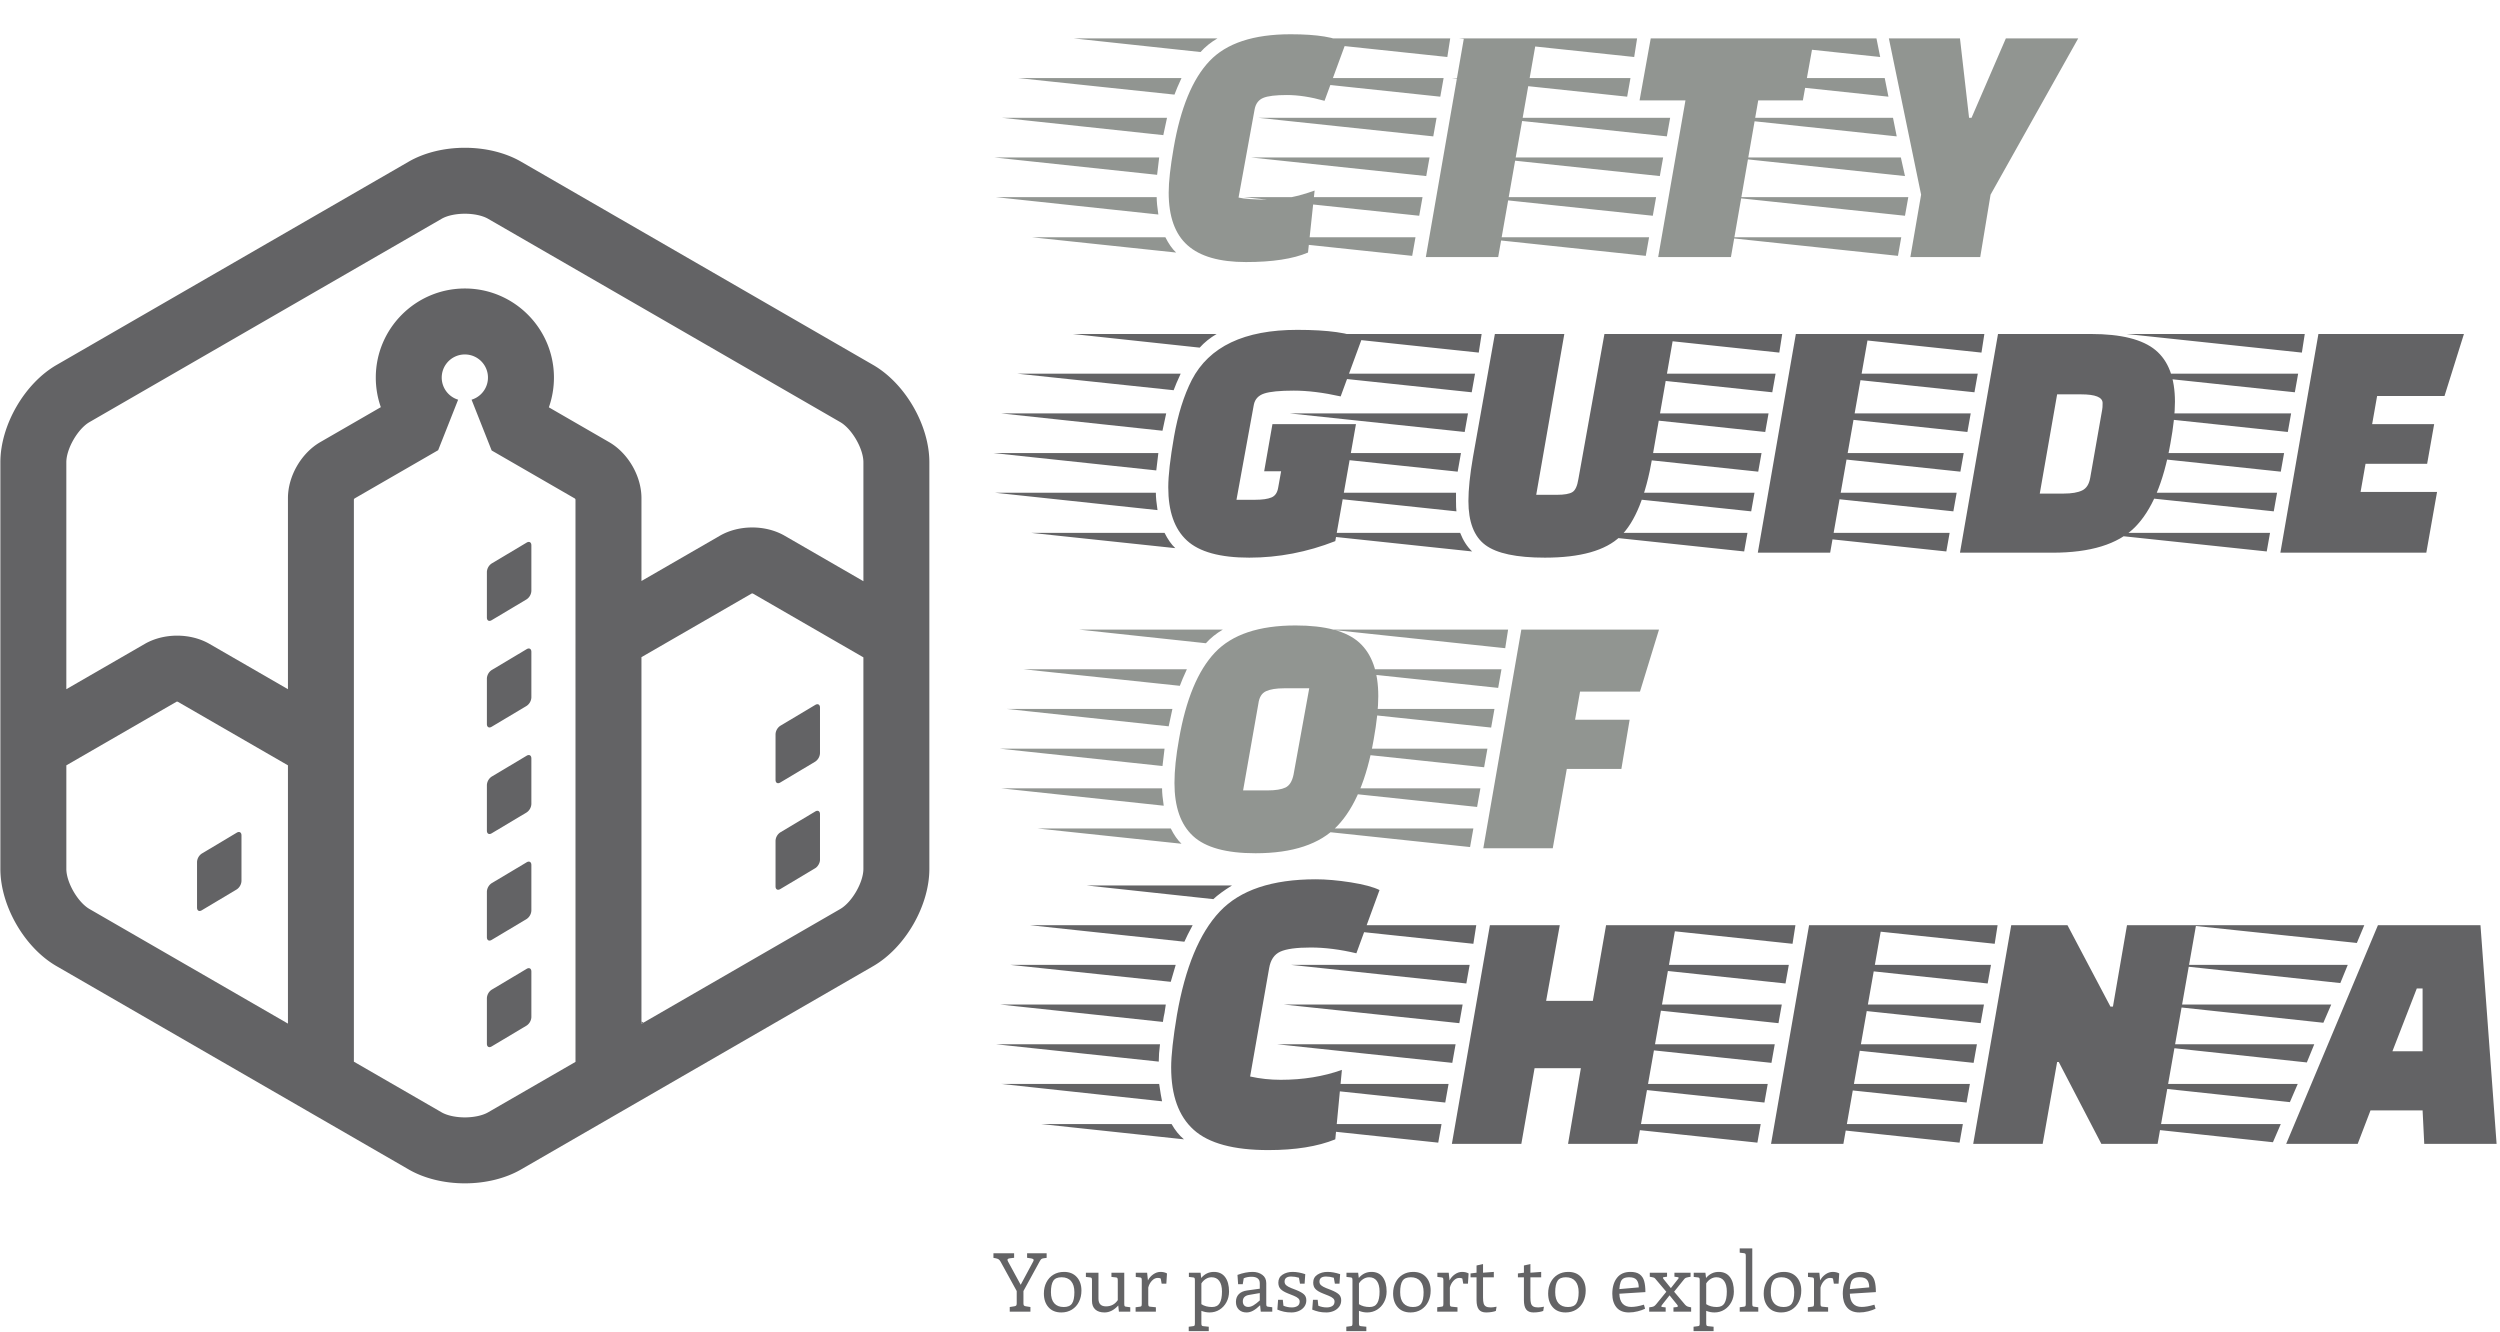 <svg xmlns="http://www.w3.org/2000/svg" version="1.1" xmlns:xlink="http://www.w3.org/1999/xlink" xmlns:svgjs="http://svgjs.dev/svgjs" width="1500" height="799" viewBox="0 0 1500 799"><g transform="matrix(1,0,0,1,-0.909,-0.169)"><svg viewBox="0 0 396 211" data-background-color="#ffffff" preserveAspectRatio="xMidYMid meet" height="799" width="1500" xmlns="http://www.w3.org/2000/svg" xmlns:xlink="http://www.w3.org/1999/xlink"><g id="tight-bounds" transform="matrix(1,0,0,1,0.24,0.045)"><svg viewBox="0 0 395.52 210.911" height="210.911" width="395.52"><g><svg viewBox="0 0 517.799 276.116" height="210.911" width="395.52"><g transform="matrix(1,0,0,1,205.984,0)"><svg viewBox="0 0 311.815 276.116" height="276.116" width="311.815"><g id="textblocktransform"><svg viewBox="0 0 311.815 276.116" height="276.116" width="311.815" id="textblock"><g><svg viewBox="0 0 311.815 245.672" height="245.672" width="311.815"><g transform="matrix(1,0,0,1,0,0)"><svg width="311.815" viewBox="-11.1 -26.95 181.8 134.95" height="245.672" data-palette-color="#919591"><svg></svg><svg></svg><svg></svg><svg></svg><g class="wordmark-text-0" data-fill-palette-color="primary" id="text-0"><path d="M27.75-8.05l-0.8 7.5c-1.8 0.767-4.3 1.15-7.5 1.15-3.2 0-5.557-0.677-7.07-2.03-1.52-1.347-2.28-3.47-2.28-6.37v0c0-1.3 0.2-3.1 0.6-5.4v0c0.833-4.833 2.277-8.333 4.33-10.5 2.047-2.167 5.32-3.25 9.82-3.25v0c3.233 0 5.45 0.367 6.65 1.1v0l-2.55 6.95c-1.667-0.467-3.183-0.7-4.55-0.7-1.367 0-2.323 0.117-2.87 0.35-0.553 0.233-0.897 0.683-1.03 1.35v0l-1.95 10.7c0.7 0.167 1.91 0.25 3.63 0.25 1.713 0 3.57-0.367 5.57-1.1zM-11-12.05h19.95c-0.133 1.033-0.217 1.733-0.25 2.1v0zM-10.1-16.85h20l-0.45 2.1zM-10.8-7.25h19.45c0 0.533 0.067 1.233 0.2 2.1v0zM-8.1-21.65h19.75c-0.4 0.867-0.683 1.533-0.85 2v0zM-6.45-2.4h16.15c0.4 0.8 0.833 1.417 1.3 1.85v0zM-1.4-26.45h17.4c-0.8 0.467-1.483 1.017-2.05 1.65v0zM49.95 0h-8.75l4.6-26.45h8.8zM39.95-2.4l-0.4 2.25-21.2-2.25zM41.65-12.05l-0.4 2.25-21.2-2.25zM42.5-16.85l-0.4 2.25-21.2-2.25zM43.35-21.65l-0.4 2.25-21.2-2.25zM44.15-26.45l-0.35 2.25-21.2-2.25zM40.8-7.25l-0.4 2.25-21.2-2.25zM88.15-26.45l-1.35 7.5h-5.4l-3.3 18.95h-8.8l3.3-18.95h-5.55l1.35-7.5zM68.2-2.4l-0.4 2.25-21.2-2.25zM69.9-12.05l-0.4 2.25-21.2-2.25zM70.75-16.85l-0.4 2.25-21.2-2.25zM65.95-21.65l-0.4 2.25-21.2-2.25zM66.75-26.45l-0.35 2.25-21.2-2.25zM69.05-7.25l-0.4 2.25-21.2-2.25zM98.7-2.4l-0.4 2.25-21.2-2.25zM99.55-7.25l-0.4 2.25-21.2-2.25zM96.7-21.65l0.45 2.25-21.2-2.25zM95.7-26.45l0.45 2.25-21.2-2.25zM97.7-16.85l0.45 2.25-21.2-2.25zM98.65-12.05l0.5 2.25-21.2-2.25zM97.2-26.45h8.6l1.1 9.6h0.3l4.15-9.6h8.75l-10.6 18.9-1.25 7.55h-8.45l1.3-7.55z" fill="#919591" fill-rule="nonzero" stroke="none" stroke-width="1" stroke-linecap="butt" stroke-linejoin="miter" stroke-miterlimit="10" stroke-dasharray="" stroke-dashoffset="0" font-family="none" font-weight="none" font-size="none" text-anchor="none" style="mix-blend-mode: normal" data-fill-palette-color="primary" opacity="1"></path><path transform="translate(0,35.75)" d="M32.75-15.55l-2.5 14.15c-3.4 1.333-6.867 2-10.4 2-3.533 0-6.05-0.693-7.55-2.08-1.5-1.38-2.25-3.52-2.25-6.42v0c0-1.433 0.233-3.483 0.7-6.15 0.467-2.667 1.183-4.95 2.15-6.85v0c2.1-4.033 6.35-6.05 12.75-6.05v0c3.733 0 6.333 0.367 7.8 1.1v0l-2.55 6.95c-2.1-0.467-3.99-0.7-5.67-0.7-1.687 0-2.88 0.117-3.58 0.35-0.7 0.233-1.117 0.683-1.25 1.35v0l-2.1 11.5h2.3c0.833 0 1.477-0.093 1.93-0.28 0.447-0.18 0.72-0.587 0.82-1.22v0l0.35-1.95h-2.05l1-5.7zM-11.1-12.05h19.95c-0.133 1.033-0.217 1.733-0.25 2.1v0zM-10.2-16.85h20l-0.45 2.1zM-10.9-7.25h19.45c0 0.533 0.067 1.233 0.2 2.1v0zM-8.2-21.65h19.75c-0.4 0.867-0.683 1.533-0.85 2v0zM-6.55-2.4h16.15c0.4 0.8 0.833 1.417 1.3 1.85v0zM-1.5-26.45h17.4c-0.8 0.467-1.483 1.017-2.05 1.65v0zM45.45-12.05l-0.4 2.25-21.2-2.25zM46.3-16.85l-0.4 2.25-21.2-2.25zM47.15-21.65l-0.4 2.25-21.2-2.25zM47.95-26.45l-0.35 2.25-21.2-2.25zM23.7-7.25h21.15v1c0 0.567 0.017 0.983 0.05 1.25v0zM46.8-0.15v0l-21.2-2.25h19.75c0.367 0.933 0.85 1.683 1.45 2.25zM54.55-7h2.5c0.9 0 1.527-0.11 1.88-0.33 0.347-0.213 0.587-0.737 0.72-1.57v0l3.15-17.55h8.4l-2.6 14.9c-0.8 4.667-2.09 7.857-3.87 9.57-1.787 1.72-4.83 2.58-9.13 2.58v0c-3.433 0-5.833-0.51-7.2-1.53-1.367-1.013-2.05-2.787-2.05-5.32v0c0-1.4 0.183-3.167 0.55-5.3v0l2.65-14.9h8.4zM90.1 0h-8.75l4.6-26.45h8.8zM80.1-2.4l-0.4 2.25-21.2-2.25zM81.8-12.05l-0.4 2.25-21.2-2.25zM82.65-16.85l-0.4 2.25-21.2-2.25zM83.5-21.65l-0.4 2.25-21.2-2.25zM84.3-26.45l-0.35 2.25-21.2-2.25zM80.95-7.25l-0.4 2.25-21.2-2.25zM110.4-26.45h11.25c3.633 0 6.233 0.65 7.8 1.95 1.567 1.3 2.35 3.383 2.35 6.25v0c0 1.367-0.183 3.05-0.55 5.05v0c-0.833 4.733-2.273 8.117-4.32 10.15-2.053 2.033-5.363 3.05-9.93 3.05v0h-11.2zM120.45-19.15v0h-2.9l-2.1 12h2.9c0.967 0 1.71-0.127 2.23-0.38 0.513-0.247 0.837-0.753 0.97-1.52v0l1.45-8.25c0.033-0.133 0.05-0.4 0.05-0.8v0c0-0.7-0.867-1.05-2.6-1.05zM104.55-2.4l-0.4 2.25-21.2-2.25zM106.25-12.05l-0.4 2.25-21.2-2.25zM107.1-16.85l-0.4 2.25-21.2-2.25zM107.95-21.65l-0.4 2.25-21.2-2.25zM108.75-26.45l-0.35 2.25-21.2-2.25zM105.4-7.25l-0.4 2.25-21.2-2.25zM163.15-15.55l-0.85 4.8h-7.45l-0.6 3.4h9.25l-1.3 7.35h-17.65l4.6-26.45h17.6l-2.35 7.5h-8.15l-0.6 3.4zM143.3-2.4l-0.4 2.25-21.2-2.25zM145-12.05l-0.4 2.25-21.2-2.25zM145.85-16.85l-0.4 2.25-21.2-2.25zM146.7-21.65l-0.4 2.25-21.2-2.25zM147.5-26.45l-0.35 2.25-21.2-2.25zM144.15-7.25l-0.4 2.25-21.2-2.25z" fill="#636365" fill-rule="nonzero" stroke="none" stroke-width="1" stroke-linecap="butt" stroke-linejoin="miter" stroke-miterlimit="10" stroke-dasharray="" stroke-dashoffset="0" font-family="none" font-weight="none" font-size="none" text-anchor="none" style="mix-blend-mode: normal" data-fill-palette-color="secondary" opacity="1"></path><path transform="translate(0,71.5)" d="M25.45-26.95v0c3.6 0 6.167 0.69 7.7 2.07 1.533 1.387 2.3 3.547 2.3 6.48v0c0 1.433-0.183 3.167-0.55 5.2v0c-0.833 4.8-2.3 8.3-4.4 10.5-2.1 2.2-5.4 3.3-9.9 3.3v0c-3.533 0-6.05-0.693-7.55-2.08-1.5-1.38-2.25-3.52-2.25-6.42v0c0-1.5 0.183-3.267 0.55-5.3v0c0.833-4.8 2.283-8.293 4.35-10.48 2.067-2.18 5.317-3.27 9.75-3.27zM19.1-7h2.95c0.967 0 1.693-0.117 2.18-0.35 0.48-0.233 0.803-0.75 0.97-1.55v0l1.9-10.45h-3.05c-0.933 0-1.657 0.117-2.17 0.35-0.52 0.233-0.83 0.733-0.93 1.5v0zM-10.35-12.05h19.95c-0.133 1.033-0.217 1.733-0.25 2.1v0zM-9.45-16.85h20l-0.45 2.1zM-10.15-7.25h19.45c0 0.533 0.067 1.233 0.2 2.1v0zM-7.45-21.65h19.75c-0.4 0.867-0.683 1.533-0.85 2v0zM-5.8-2.4h16.15c0.4 0.8 0.833 1.417 1.3 1.85v0zM-0.75-26.45h17.4c-0.8 0.467-1.483 1.017-2.05 1.65v0zM65.85-15.55l-1 5.95h-6.6l-1.7 9.6h-8.4l4.6-26.45h16.65l-2.3 7.5h-7.25l-0.6 3.4zM46.95-2.4l-0.4 2.25-21.2-2.25zM48.65-12.05l-0.4 2.25-21.2-2.25zM49.5-16.85l-0.4 2.25-21.2-2.25zM50.35-21.65l-0.4 2.25-21.2-2.25zM51.15-26.45l-0.35 2.25-21.2-2.25zM47.8-7.25l-0.4 2.25-21.2-2.25z" fill="#919591" fill-rule="nonzero" stroke="none" stroke-width="1" stroke-linecap="butt" stroke-linejoin="miter" stroke-miterlimit="10" stroke-dasharray="" stroke-dashoffset="0" font-family="none" font-weight="none" font-size="none" text-anchor="none" style="mix-blend-mode: normal" data-fill-palette-color="primary" opacity="1"></path><path transform="translate(0,107.25)" d="M9.75-16.85l-0.15 1c-0.067 0.267-0.133 0.633-0.2 1.1v0l-19.65-2.1zM-10.8-12.05h19.85c-0.1 0.767-0.15 1.467-0.15 2.1v0zM-9.05-21.65h20l-0.6 2.05zM-10.15-7.25h19.1c0.133 0.933 0.25 1.633 0.35 2.1v0zM-6.7-26.45h19.7c-0.467 0.867-0.8 1.533-1 2v0zM-5.35-2.4h15.8c0.433 0.767 0.933 1.383 1.5 1.85v0zM0.2-31.25h17.55c-0.967 0.6-1.717 1.15-2.25 1.65v0zM22.15 0.75v0c-4.2 0-7.207-0.817-9.02-2.45-1.82-1.633-2.73-4.15-2.73-7.55v0c0-1.433 0.233-3.55 0.7-6.35v0c1-5.733 2.727-9.9 5.18-12.5 2.447-2.6 6.32-3.9 11.62-3.9v0c1.233 0 2.643 0.123 4.23 0.37 1.58 0.253 2.737 0.563 3.47 0.93v0l-2.8 7.65c-1.967-0.467-3.807-0.7-5.52-0.7-1.72 0-2.947 0.167-3.68 0.5-0.733 0.333-1.183 1-1.35 2v0l-2.3 13.1c1.2 0.267 2.433 0.4 3.7 0.4v0c2.7 0 5.167-0.4 7.4-1.2v0l-0.8 8.4c-2.133 0.867-4.833 1.3-8.1 1.3zM66.8 0h-8.4l1.55-9.15h-5.6l-1.6 9.15h-8.4l4.6-26.45h8.45l-1.65 9.15h5.65l1.6-9.15h8.45zM43.1-2.4l-0.4 2.25-21.2-2.25zM44.8-12.05l-0.4 2.25-21.2-2.25zM45.65-16.85l-0.4 2.25-21.2-2.25zM46.5-21.65l-0.4 2.25-21.2-2.25zM47.3-26.45l-0.35 2.25-21.2-2.25zM43.95-7.25l-0.4 2.25-21.2-2.25zM91.7 0h-8.75l4.6-26.45h8.8zM81.7-2.4l-0.4 2.25-21.2-2.25zM83.4-12.05l-0.4 2.25-21.2-2.25zM84.25-16.85l-0.4 2.25-21.2-2.25zM85.1-21.65l-0.4 2.25-21.2-2.25zM85.9-26.45l-0.35 2.25-21.2-2.25zM82.55-7.25l-0.4 2.25-21.2-2.25zM129.7 0h-6.8l-5.15-9.9h-0.2l-1.75 9.9h-8.4l4.6-26.45h6.8l5.2 9.85h0.3l1.7-9.85h8.35zM106.15-2.4l-0.4 2.25-21.2-2.25zM107.85-12.05l-0.4 2.25-21.2-2.25zM108.7-16.85l-0.4 2.25-21.2-2.25zM109.55-21.65l-0.4 2.25-21.2-2.25zM110.35-26.45l-0.35 2.25-21.2-2.25zM107-7.25l-0.4 2.25-21.2-2.25zM170.7 0h-8.75l-0.2-4.05h-6.3l-1.55 4.05h-8.65l11.1-26.45h12.4zM158.1-11.2h3.65v-7.6h-0.7zM144.6-2.4l-0.95 2.2-20.5-2.2zM146.65-7.25l-0.95 2.2-20.5-2.2zM148.65-12.05l-0.9 2.2-20.5-2.2zM150.7-16.85l-0.95 2.2-20.45-2.2zM152.7-21.65l-0.9 2.2-20.45-2.2zM154.7-26.45l-0.9 2.15-20.4-2.15z" fill="#636365" fill-rule="nonzero" stroke="none" stroke-width="1" stroke-linecap="butt" stroke-linejoin="miter" stroke-miterlimit="10" stroke-dasharray="" stroke-dashoffset="0" font-family="none" font-weight="none" font-size="none" text-anchor="none" style="mix-blend-mode: normal" data-fill-palette-color="secondary" opacity="1"></path></g></svg></g></svg></g><g transform="matrix(1,0,0,1,0,258.955)"><svg viewBox="0 0 183.066 17.161" height="17.161" width="183.066"><g transform="matrix(1,0,0,1,0,0)"><svg width="183.066" viewBox="-0.45 -39 543.99 51" height="17.161" data-palette-color="#636365"><path d="M20.3-36L32.35-36 32.35-33.15 30.45-32.9Q29.45-32.75 29.03-32.38 28.6-32 27.95-30.8L27.95-30.8 18.05-12.7 18.05-5.2Q18.05-4.2 18.32-3.83 18.6-3.45 19.5-3.3L19.5-3.3 22.35-2.85 22.35 0 9.6 0 9.6-2.85 12.45-3.3Q13.35-3.45 13.63-3.83 13.9-4.2 13.9-5.2L13.9-5.2 13.9-12.7 3.95-30.8Q3.35-31.85 2.75-32.25 2.15-32.65 0.95-32.9L0.95-32.9-0.45-33.15-0.45-36 12.3-36 12.3-33.2 9.8-32.9Q8.2-32.7 8.2-31.95L8.2-31.95Q8.2-31.6 8.6-30.8L8.6-30.8 16.35-16.55 24-30.8Q24.35-31.4 24.35-31.85L24.35-31.85Q24.35-32.55 22.65-32.85L22.65-32.85 20.3-33.2 20.3-36ZM41.4 0.5Q36.35 0.5 33.5-2.7 30.65-5.9 30.65-11.2L30.65-11.2Q30.65-15.05 32.2-18.07 33.75-21.1 36.55-22.8 39.35-24.5 43.05-24.5L43.05-24.5Q48.05-24.5 50.92-21.33 53.8-18.15 53.8-13L53.8-13Q53.8-9.15 52.27-6.08 50.75-3 47.92-1.25 45.1 0.5 41.4 0.5L41.4 0.5ZM42.9-2.85Q46.55-2.85 48-5.03 49.45-7.2 49.45-12L49.45-12Q49.45-16.45 47.4-18.82 45.35-21.2 41.55-21.2L41.55-21.2Q37.9-21.2 36.45-19 35-16.8 35-12L35-12Q35-7.45 37.05-5.15 39.1-2.85 42.9-2.85L42.9-2.85ZM81.3-3.05L83.9-2.7 83.9 0 76.9 0 76.5-3.8Q72.59 0.5 68.05 0.5L68.05 0.5Q64.34 0.5 62.32-1.35 60.3-3.2 60.3-6.65L60.3-6.65 60.3-19.2Q60.3-20.3 60.09-20.68 59.9-21.05 59.15-21.1L59.15-21.1 56.55-21.4 56.55-24 64.3-24 64.3-8Q64.3-3.25 68.95-3.25L68.95-3.25Q73.59-3.25 76.2-7.1L76.2-7.1 76.2-19.2Q76.2-20.3 75.97-20.68 75.75-21.05 75.05-21.1L75.05-21.1 72.3-21.4 72.3-24 80.2-24 80.2-4.9Q80.2-3.85 80.4-3.48 80.59-3.1 81.3-3.05L81.3-3.05ZM102.54-24.5Q104.84-24.5 106.54-23.55L106.54-23.55 106.14-17.25 103.24-17.25 102.69-20.4Q102.09-20.8 100.84-20.8L100.84-20.8Q98.89-20.8 97.24-19.05 95.59-17.3 94.99-14.85L94.99-14.85 94.99-4.9Q94.99-3.85 95.22-3.48 95.44-3.1 96.14-3.05L96.14-3.05 99.69-2.7 99.69 0 87.19 0 87.19-2.7 89.84-3.05Q90.59-3.1 90.79-3.48 90.99-3.85 90.99-4.9L90.99-4.9 90.99-19.2Q90.99-20.3 90.79-20.68 90.59-21.05 89.84-21.1L89.84-21.1 87.29-21.4 87.29-24 94.29-24 94.79-19.25Q95.89-21.45 98.04-22.98 100.19-24.5 102.54-24.5L102.54-24.5ZM135.44-24.5Q139.99-24.5 142.39-21.28 144.79-18.05 144.79-12.4L144.79-12.4Q144.79-8.8 143.21-5.85 141.64-2.9 138.91-1.2 136.19 0.5 132.79 0.5L132.79 0.5Q130.24 0.5 127.74-0.5L127.74-0.5 127.74 7.1Q127.74 8.15 127.96 8.53 128.19 8.9 128.89 8.95L128.89 8.95 132.29 9.3 132.29 12 119.94 12 119.94 9.3 122.64 8.95Q123.34 8.9 123.54 8.53 123.74 8.15 123.74 7.1L123.74 7.1 123.74-19.2Q123.74-20.3 123.54-20.68 123.34-21.05 122.64-21.1L122.64-21.1 120.04-21.4 120.04-24 127.24-24 127.64-20.75Q130.79-24.5 135.44-24.5L135.44-24.5ZM134.29-2.85Q137.59-2.85 139.01-5.23 140.44-7.6 140.44-12.4L140.44-12.4Q140.44-16.65 138.76-18.93 137.09-21.2 134.04-21.2L134.04-21.2Q132.14-21.2 130.44-20.13 128.74-19.05 127.74-17.4L127.74-17.4 127.74-4.6Q130.44-2.85 134.29-2.85L134.29-2.85ZM168.84-3.05L171.44-2.7 171.44 0 164.34 0 163.94-3.95Q161.69-1.75 159.69-0.63 157.69 0.5 155.59 0.5L155.59 0.5Q152.59 0.5 150.81-1.28 149.04-3.05 149.04-6L149.04-6Q149.04-8.95 150.81-10.78 152.59-12.6 155.89-13.05L155.89-13.05 163.74-14.15 163.74-17.5Q163.74-19.5 162.44-20.5 161.14-21.5 158.64-21.5L158.64-21.5Q155.89-21.5 153.84-20.55L153.84-20.55 153.24-16.9 150.39-16.9 149.99-22.65Q155.04-24.5 159.34-24.5L159.34-24.5Q162.84-24.5 165.29-22.7 167.74-20.9 167.74-17.6L167.74-17.6 167.74-4.9Q167.74-3.85 167.94-3.48 168.14-3.1 168.84-3.05L168.84-3.05ZM153.29-6.35Q153.29-4.7 154.19-3.8 155.09-2.9 156.64-2.9L156.64-2.9Q158.19-2.9 159.86-3.9 161.54-4.9 163.74-6.9L163.74-6.9 163.74-11.45 157.09-10.3Q155.24-10 154.26-9 153.29-8 153.29-6.35L153.29-6.35ZM174.58-1.25L175.03-7.3 177.93-7.3 178.33-3.65Q180.73-2.6 183.53-2.6L183.53-2.6Q185.53-2.6 186.93-3.45 188.33-4.3 188.33-6.25L188.33-6.25Q188.33-7.4 187.43-8.22 186.53-9.05 184.68-9.8L184.68-9.8 181.18-11.2Q178.03-12.45 176.61-13.9 175.18-15.35 175.18-17.9L175.18-17.9Q175.18-21.1 177.78-22.8 180.38-24.5 184.03-24.5L184.03-24.5Q187.58-24.5 191.78-23.1L191.78-23.1 191.38-17.25 188.53-17.25 187.88-20.9Q185.43-21.65 183.13-21.65L183.13-21.65Q179.03-21.65 179.03-18.5L179.03-18.5Q179.03-17.15 180.01-16.28 180.98-15.4 183.08-14.55L183.08-14.55 186.18-13.35Q189.43-12.05 190.93-10.7 192.43-9.35 192.43-7L192.43-7Q192.43-4.7 191.16-3 189.88-1.3 187.78-0.4 185.68 0.5 183.28 0.5L183.28 0.5Q180.68 0.5 178.68 0.05 176.68-0.4 174.58-1.25L174.58-1.25ZM196.08-1.25L196.53-7.3 199.43-7.3 199.83-3.65Q202.23-2.6 205.03-2.6L205.03-2.6Q207.03-2.6 208.43-3.45 209.83-4.3 209.83-6.25L209.83-6.25Q209.83-7.4 208.93-8.22 208.03-9.05 206.18-9.8L206.18-9.8 202.68-11.2Q199.53-12.45 198.11-13.9 196.68-15.35 196.68-17.9L196.68-17.9Q196.68-21.1 199.28-22.8 201.88-24.5 205.53-24.5L205.53-24.5Q209.08-24.5 213.28-23.1L213.28-23.1 212.88-17.25 210.03-17.25 209.38-20.9Q206.93-21.65 204.63-21.65L204.63-21.65Q200.53-21.65 200.53-18.5L200.53-18.5Q200.53-17.15 201.51-16.28 202.48-15.4 204.58-14.55L204.58-14.55 207.68-13.35Q210.93-12.05 212.43-10.7 213.93-9.35 213.93-7L213.93-7Q213.93-4.7 212.66-3 211.38-1.3 209.28-0.4 207.18 0.5 204.78 0.5L204.78 0.5Q202.18 0.5 200.18 0.05 198.18-0.4 196.08-1.25L196.08-1.25ZM232.58-24.5Q237.13-24.5 239.53-21.28 241.93-18.05 241.93-12.4L241.93-12.4Q241.93-8.8 240.35-5.85 238.78-2.9 236.05-1.2 233.33 0.5 229.93 0.5L229.93 0.5Q227.38 0.5 224.88-0.5L224.88-0.5 224.88 7.1Q224.88 8.15 225.1 8.53 225.33 8.9 226.03 8.95L226.03 8.95 229.43 9.3 229.43 12 217.08 12 217.08 9.3 219.78 8.95Q220.48 8.9 220.68 8.53 220.88 8.15 220.88 7.1L220.88 7.1 220.88-19.2Q220.88-20.3 220.68-20.68 220.48-21.05 219.78-21.1L219.78-21.1 217.18-21.4 217.18-24 224.38-24 224.78-20.75Q227.93-24.5 232.58-24.5L232.58-24.5ZM231.43-2.85Q234.73-2.85 236.15-5.23 237.58-7.6 237.58-12.4L237.58-12.4Q237.58-16.65 235.9-18.93 234.23-21.2 231.18-21.2L231.18-21.2Q229.28-21.2 227.58-20.13 225.88-19.05 224.88-17.4L224.88-17.4 224.88-4.6Q227.58-2.85 231.43-2.85L231.43-2.85ZM256.68 0.5Q251.63 0.5 248.78-2.7 245.93-5.9 245.93-11.2L245.93-11.2Q245.93-15.05 247.48-18.07 249.03-21.1 251.83-22.8 254.63-24.5 258.33-24.5L258.33-24.5Q263.33-24.5 266.2-21.33 269.08-18.15 269.08-13L269.08-13Q269.08-9.15 267.55-6.08 266.03-3 263.2-1.25 260.38 0.5 256.68 0.5L256.68 0.5ZM258.18-2.85Q261.83-2.85 263.28-5.03 264.73-7.2 264.73-12L264.73-12Q264.73-16.45 262.68-18.82 260.63-21.2 256.83-21.2L256.83-21.2Q253.18-21.2 251.73-19 250.28-16.8 250.28-12L250.28-12Q250.28-7.45 252.33-5.15 254.38-2.85 258.18-2.85L258.18-2.85ZM288.47-24.5Q290.77-24.5 292.47-23.55L292.47-23.55 292.07-17.25 289.17-17.25 288.62-20.4Q288.02-20.8 286.77-20.8L286.77-20.8Q284.82-20.8 283.17-19.05 281.52-17.3 280.92-14.85L280.92-14.85 280.92-4.9Q280.92-3.85 281.15-3.48 281.37-3.1 282.07-3.05L282.07-3.05 285.62-2.7 285.62 0 273.12 0 273.12-2.7 275.77-3.05Q276.52-3.1 276.72-3.48 276.92-3.85 276.92-4.9L276.92-4.9 276.92-19.2Q276.92-20.3 276.72-20.68 276.52-21.05 275.77-21.1L275.77-21.1 273.22-21.4 273.22-24 280.22-24 280.72-19.25Q281.82-21.45 283.97-22.98 286.12-24.5 288.47-24.5L288.47-24.5ZM306.17-2.6Q307.47-2.6 309.72-3.05L309.72-3.05 309.27-0.45Q308.52-0.1 306.82 0.2 305.12 0.5 303.32 0.5L303.32 0.5Q300.17 0.5 298.77-1.35 297.37-3.2 297.37-7.05L297.37-7.05 297.37-21.15 293.67-21.15 293.67-23.55 297.37-24 297.37-28.45 301.37-29.35 301.37-24 308.02-24.5 308.02-21.15 301.37-21.15 301.37-8.6Q301.37-6.35 301.75-5.08 302.12-3.8 303.15-3.2 304.17-2.6 306.17-2.6L306.17-2.6ZM335.37-2.6Q336.67-2.6 338.92-3.05L338.92-3.05 338.47-0.45Q337.72-0.1 336.02 0.2 334.32 0.5 332.52 0.5L332.52 0.5Q329.37 0.5 327.97-1.35 326.57-3.2 326.57-7.05L326.57-7.05 326.57-21.15 322.87-21.15 322.87-23.55 326.57-24 326.57-28.45 330.57-29.35 330.57-24 337.22-24.5 337.22-21.15 330.57-21.15 330.57-8.6Q330.57-6.35 330.94-5.08 331.32-3.8 332.34-3.2 333.37-2.6 335.37-2.6L335.37-2.6ZM352.26 0.5Q347.21 0.5 344.36-2.7 341.51-5.9 341.51-11.2L341.51-11.2Q341.51-15.05 343.06-18.07 344.61-21.1 347.41-22.8 350.21-24.5 353.91-24.5L353.91-24.5Q358.91-24.5 361.79-21.33 364.66-18.15 364.66-13L364.66-13Q364.66-9.15 363.14-6.08 361.61-3 358.79-1.25 355.96 0.5 352.26 0.5L352.26 0.5ZM353.76-2.85Q357.41-2.85 358.86-5.03 360.31-7.2 360.31-12L360.31-12Q360.31-16.45 358.26-18.82 356.21-21.2 352.41-21.2L352.41-21.2Q348.76-21.2 347.31-19 345.86-16.8 345.86-12L345.86-12Q345.86-7.45 347.91-5.15 349.96-2.85 353.76-2.85L353.76-2.85ZM392.71-2.9Q395.96-2.9 400.56-4.3L400.56-4.3 401.26-1.8Q399.46-0.9 396.73-0.2 394.01 0.5 391.31 0.5L391.31 0.5Q386.21 0.5 383.63-2.63 381.06-5.75 381.06-11L381.06-11Q381.06-17.1 383.91-20.8 386.76-24.5 392.21-24.5L392.21-24.5Q395.86-24.5 397.88-23.05 399.91-21.6 400.68-18.9 401.46-16.2 401.46-12.05L401.46-12.05 385.41-11.05Q385.51-7 387.38-4.95 389.26-2.9 392.71-2.9L392.71-2.9ZM391.56-21.2Q389.36-21.2 388.08-20.53 386.81-19.85 386.21-18.3 385.61-16.75 385.41-13.9L385.41-13.9 397.36-14.95Q397.36-17.95 396.03-19.58 394.71-21.2 391.56-21.2L391.56-21.2ZM428.41-2.9L429.66-2.65 429.66 0 418.76 0 418.76-2.6 420.86-2.85Q421.46-2.9 421.46-3.45L421.46-3.45Q421.46-3.65 421.28-3.93 421.11-4.2 420.81-4.55L420.81-4.55 416.36-10.05 412.01-4.55Q411.26-3.6 411.26-3.35L411.26-3.35Q411.26-2.9 411.96-2.85L411.96-2.85 413.96-2.6 413.96 0 403.81 0 403.81-2.65 405.46-2.9Q406.36-3.05 406.91-3.43 407.46-3.8 408.21-4.7L408.21-4.7 414.36-12.25 408.06-19.7Q407.41-20.55 407.01-20.8 406.61-21.05 405.81-21.2L405.81-21.2 404.16-21.5 404.16-24 414.81-24 414.81-21.55 412.76-21.25Q412.26-21.2 412.26-20.8L412.26-20.8Q412.26-20.5 412.96-19.7L412.96-19.7 417.16-14.5 421.26-19.7Q421.36-19.85 421.66-20.2 421.96-20.55 421.96-20.8L421.96-20.8Q421.96-21.2 421.46-21.25L421.46-21.25 419.36-21.55 419.36-24 429.31-24 429.31-21.5 427.66-21.2Q426.66-21 426.16-20.73 425.66-20.45 425.11-19.7L425.11-19.7 419.16-12.3 425.91-4.3Q426.46-3.7 427.01-3.38 427.56-3.05 428.41-2.9L428.41-2.9ZM446.65-24.5Q451.2-24.5 453.6-21.28 456-18.05 456-12.4L456-12.4Q456-8.8 454.43-5.85 452.85-2.9 450.13-1.2 447.4 0.5 444 0.5L444 0.5Q441.45 0.5 438.95-0.5L438.95-0.5 438.95 7.1Q438.95 8.15 439.18 8.53 439.4 8.9 440.1 8.95L440.1 8.95 443.5 9.3 443.5 12 431.15 12 431.15 9.3 433.85 8.95Q434.55 8.9 434.75 8.53 434.95 8.15 434.95 7.1L434.95 7.1 434.95-19.2Q434.95-20.3 434.75-20.68 434.55-21.05 433.85-21.1L433.85-21.1 431.25-21.4 431.25-24 438.45-24 438.85-20.75Q442-24.5 446.65-24.5L446.65-24.5ZM445.5-2.85Q448.8-2.85 450.23-5.23 451.65-7.6 451.65-12.4L451.65-12.4Q451.65-16.65 449.98-18.93 448.3-21.2 445.25-21.2L445.25-21.2Q443.35-21.2 441.65-20.13 439.95-19.05 438.95-17.4L438.95-17.4 438.95-4.6Q441.65-2.85 445.5-2.85L445.5-2.85ZM459.6 0L459.6-2.7 462.2-3.05Q462.9-3.1 463.13-3.48 463.35-3.85 463.35-4.9L463.35-4.9 463.35-34.3Q463.35-35.3 463.13-35.63 462.9-35.95 462.2-36.05L462.2-36.05 459.6-36.35 459.6-39 467.35-39 467.35-4.9Q467.35-3.85 467.55-3.48 467.75-3.1 468.5-3.05L468.5-3.05 471.05-2.7 471.05 0 459.6 0ZM485.15 0.5Q480.1 0.5 477.25-2.7 474.4-5.9 474.4-11.2L474.4-11.2Q474.4-15.05 475.95-18.07 477.5-21.1 480.3-22.8 483.1-24.5 486.8-24.5L486.8-24.5Q491.8-24.5 494.67-21.33 497.55-18.15 497.55-13L497.55-13Q497.55-9.15 496.02-6.08 494.5-3 491.67-1.25 488.85 0.5 485.15 0.5L485.15 0.5ZM486.65-2.85Q490.3-2.85 491.75-5.03 493.2-7.2 493.2-12L493.2-12Q493.2-16.45 491.15-18.82 489.1-21.2 485.3-21.2L485.3-21.2Q481.65-21.2 480.2-19 478.75-16.8 478.75-12L478.75-12Q478.75-7.45 480.8-5.15 482.85-2.85 486.65-2.85L486.65-2.85ZM516.95-24.5Q519.25-24.5 520.95-23.55L520.95-23.55 520.55-17.25 517.64-17.25 517.1-20.4Q516.5-20.8 515.25-20.8L515.25-20.8Q513.3-20.8 511.65-19.05 510-17.3 509.4-14.85L509.4-14.85 509.4-4.9Q509.4-3.85 509.62-3.48 509.85-3.1 510.55-3.05L510.55-3.05 514.1-2.7 514.1 0 501.6 0 501.6-2.7 504.25-3.05Q505-3.1 505.19-3.48 505.4-3.85 505.4-4.9L505.4-4.9 505.4-19.2Q505.4-20.3 505.19-20.68 505-21.05 504.25-21.1L504.25-21.1 501.69-21.4 501.69-24 508.69-24 509.19-19.25Q510.3-21.45 512.45-22.98 514.6-24.5 516.95-24.5L516.95-24.5ZM534.79-2.9Q538.04-2.9 542.64-4.3L542.64-4.3 543.34-1.8Q541.54-0.9 538.82-0.2 536.09 0.5 533.39 0.5L533.39 0.5Q528.29 0.5 525.72-2.63 523.14-5.75 523.14-11L523.14-11Q523.14-17.1 525.99-20.8 528.84-24.5 534.29-24.5L534.29-24.5Q537.94-24.5 539.97-23.05 541.99-21.6 542.77-18.9 543.54-16.2 543.54-12.05L543.54-12.05 527.49-11.05Q527.59-7 529.47-4.95 531.34-2.9 534.79-2.9L534.79-2.9ZM533.64-21.2Q531.44-21.2 530.17-20.53 528.89-19.85 528.29-18.3 527.69-16.75 527.49-13.9L527.49-13.9 539.44-14.95Q539.44-17.95 538.12-19.58 536.79-21.2 533.64-21.2L533.64-21.2Z" opacity="1" transform="matrix(1,0,0,1,0,0)" fill="#636365" class="slogan-text-1" data-fill-palette-color="secondary" id="text-1"></path></svg></g></svg></g></svg></g></svg></g><g transform="matrix(1,0,0,1,0,30.652)"><svg viewBox="0 0 192.702 214.812" height="214.812" width="192.702"><g><svg xmlns="http://www.w3.org/2000/svg" xmlns:xlink="http://www.w3.org/1999/xlink" version="1.1" x="0" y="0" viewBox="7.87 3.285 84.261 93.929" enable-background="new 0 0 100 100" xml:space="preserve" height="214.812" width="192.702" class="icon-icon-0" data-fill-palette-color="accent" id="icon-0"><g fill="#636365" data-fill-palette-color="accent"><path fill="#636365" d="M66.018 82.742L66.192 82.642A0.8 0.8 0 0 1 66.018 82.522z" data-fill-palette-color="accent"></path><path d="M52.426 46.137L55.604 44.241A0.98 0.98 0 0 0 56.032 43.486V39.34C56.032 39.066 55.839 38.957 55.604 39.097L52.426 40.994A0.98 0.98 0 0 0 51.998 41.749V45.895C51.998 46.168 52.191 46.278 52.426 46.137" fill="#636365" data-fill-palette-color="accent"></path><path d="M52.426 55.803L55.604 53.906A0.98 0.98 0 0 0 56.032 53.151V49.005C56.032 48.732 55.839 48.622 55.604 48.763L52.426 50.661A0.98 0.98 0 0 0 51.998 51.414V55.561C51.998 55.834 52.191 55.943 52.426 55.803" fill="#636365" data-fill-palette-color="accent"></path><path d="M52.426 65.469L55.604 63.571A0.98 0.98 0 0 0 56.032 62.817V58.672C56.032 58.397 55.839 58.287 55.604 58.428L52.426 60.326A0.98 0.98 0 0 0 51.998 61.079V65.225C51.998 65.499 52.191 65.609 52.426 65.469" fill="#636365" data-fill-palette-color="accent"></path><path d="M52.426 75.135L55.604 73.237A0.98 0.98 0 0 0 56.032 72.484V68.337C56.032 68.063 55.839 67.954 55.604 68.095L52.426 69.992A0.98 0.98 0 0 0 51.998 70.746V74.892C51.998 75.165 52.191 75.275 52.426 75.135" fill="#636365" data-fill-palette-color="accent"></path><path d="M26.135 72.448L29.31 70.552A0.98 0.98 0 0 0 29.738 69.797V65.651C29.738 65.377 29.545 65.267 29.31 65.408L26.135 67.305A0.98 0.98 0 0 0 25.707 68.059V72.205C25.708 72.481 25.9 72.59 26.135 72.448" fill="#636365" data-fill-palette-color="accent"></path><path d="M55.604 82.902A0.98 0.98 0 0 0 56.032 82.147V78.001C56.032 77.727 55.839 77.618 55.604 77.759L52.426 79.655A0.98 0.98 0 0 0 51.998 80.41V84.556C51.998 84.831 52.191 84.939 52.426 84.798z" fill="#636365" data-fill-palette-color="accent"></path><path d="M81.783 53.818L78.607 55.715A0.98 0.98 0 0 0 78.179 56.471V60.617C78.179 60.89 78.37 61 78.607 60.858L81.783 58.961A0.98 0.98 0 0 0 82.211 58.207V54.061C82.211 53.787 82.018 53.678 81.783 53.818" fill="#636365" data-fill-palette-color="accent"></path><path d="M81.783 63.484L78.607 65.382A0.97 0.97 0 0 0 78.179 66.136V70.282C78.179 70.555 78.37 70.664 78.607 70.524L81.783 68.627C82.017 68.485 82.211 68.147 82.211 67.872V63.726C82.211 63.453 82.018 63.343 81.783 63.484" fill="#636365" data-fill-palette-color="accent"></path><path d="M87.037 22.986L55.094 4.543C53.688 3.732 51.881 3.285 50 3.285 48.121 3.285 46.312 3.732 44.907 4.543L12.964 22.986C10.06 24.662 7.87 28.454 7.87 31.808V68.693C7.87 72.045 10.06 75.838 12.964 77.513L44.907 95.956C46.312 96.768 48.12 97.214 50 97.214 51.881 97.214 53.688 96.768 55.094 95.956L87.037 77.513C89.939 75.837 92.131 72.044 92.131 68.693V31.808C92.131 28.454 89.939 24.662 87.037 22.986M33.953 82.725L15.955 72.333C14.893 71.721 13.853 69.918 13.853 68.693V59.3L23.855 53.525A1 1 0 0 1 23.949 53.525L33.953 59.3zM60.035 86.197L52.437 90.583 52.101 90.777C51.607 91.061 50.822 91.232 49.999 91.232 49.177 91.232 48.392 91.061 47.897 90.777L47.562 90.583 39.934 86.18V35.184A1 1 0 0 1 39.981 35.102L47.578 30.716 48.43 28.564 49.389 26.135A2.097 2.097 0 1 1 50.608 26.135L51.569 28.564 52.43 30.74 59.987 35.103A0.5 0.5 0 0 1 60.034 35.185zM86.148 68.693C86.148 69.918 85.107 71.72 84.046 72.333L66.191 82.643 66.017 82.743V49.487L76.021 43.712A0.5 0.5 0 0 1 76.115 43.712L86.148 49.505zM86.148 42.598L79.002 38.472C77.273 37.475 74.861 37.475 73.133 38.472L66.018 42.58V35.065C66.018 33.07 64.811 30.981 63.082 29.982L57.619 26.827A8.1 8.1 0 0 0 58.08 24.129C58.08 19.673 54.455 16.049 50 16.049S41.921 19.673 41.921 24.129C41.921 25.056 42.077 25.959 42.378 26.812L36.888 29.981C35.16 30.98 33.953 33.069 33.953 35.064V52.393L26.837 48.285C25.109 47.287 22.696 47.287 20.968 48.285L13.852 52.393V31.808C13.852 30.582 14.893 28.779 15.954 28.166L47.898 9.724C48.393 9.438 49.178 9.268 50 9.268S51.607 9.438 52.102 9.724L84.047 28.167C85.108 28.78 86.149 30.583 86.149 31.809V42.598z" fill="#636365" data-fill-palette-color="accent"></path></g></svg></g></svg></g></svg></g><defs></defs></svg><rect width="395.52" height="210.911" fill="none" stroke="none" visibility="hidden"></rect></g></svg></g></svg>